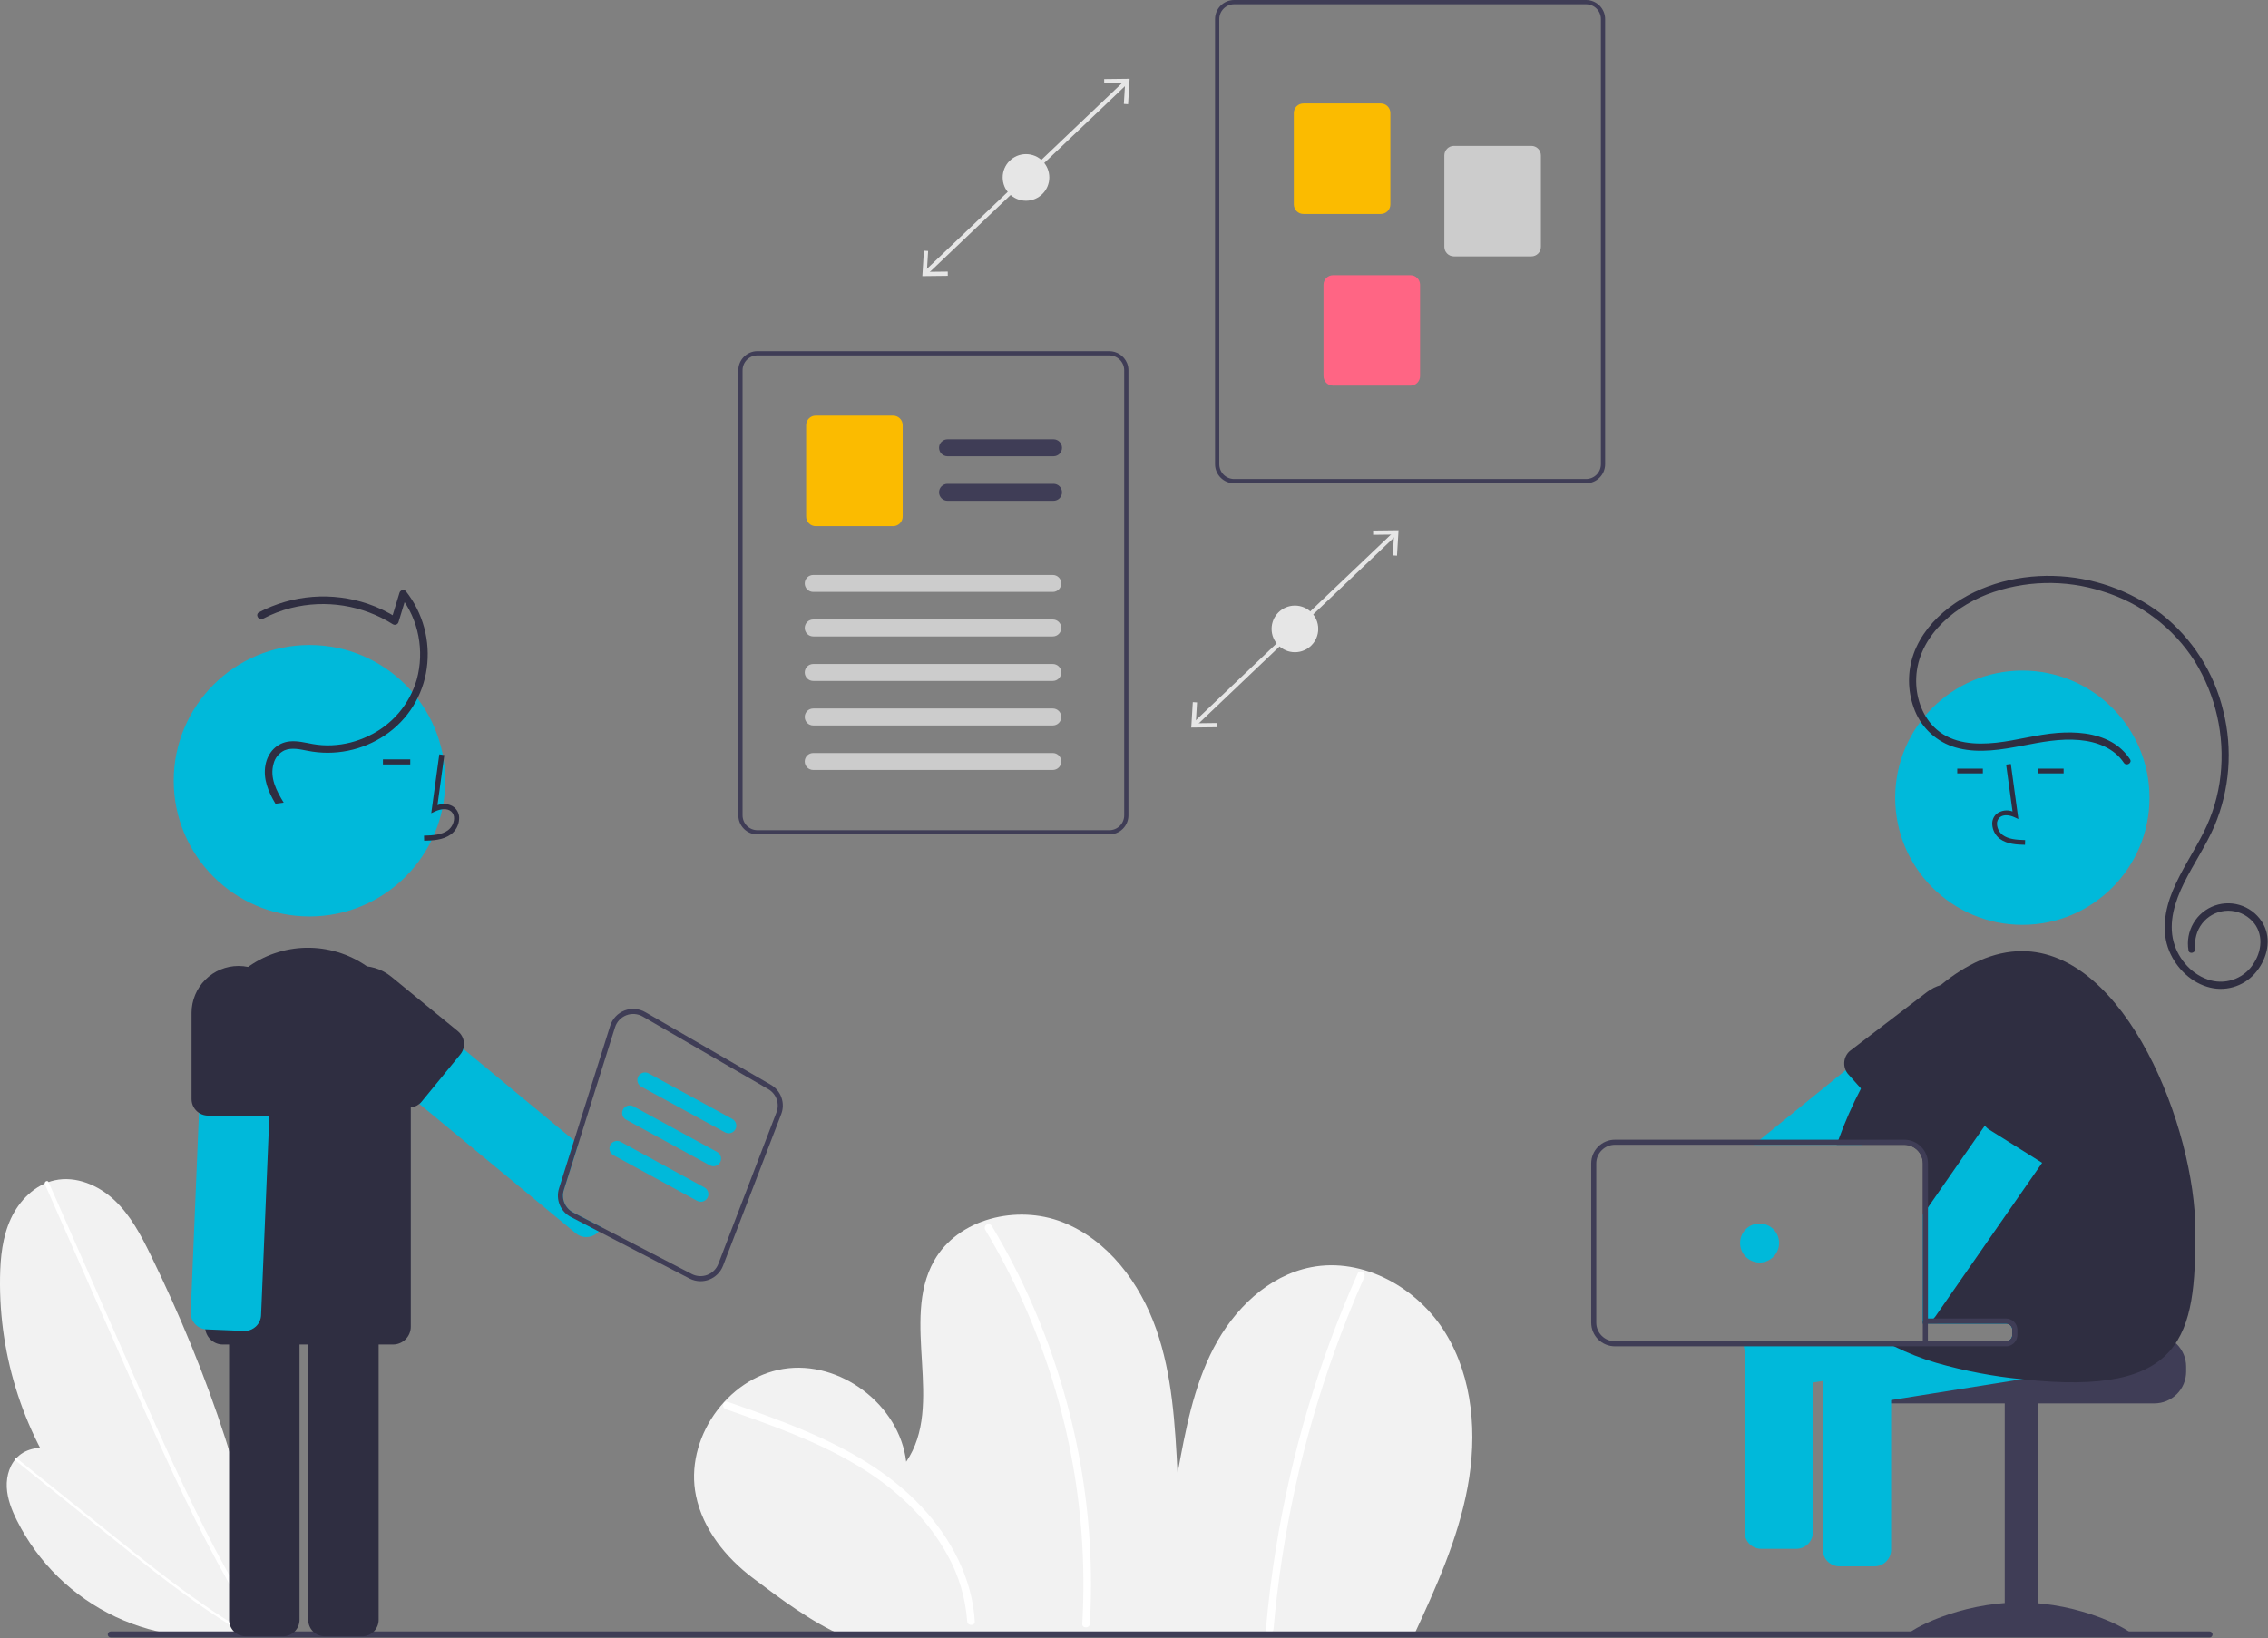 <svg width="894" height="646" viewBox="0 0 894 646" fill="none" xmlns="http://www.w3.org/2000/svg">
<rect x="0" y="0" width="894" height="646" fill="#808080" stroke="none"/>
<g clip-path="url(#clip0)">
<path d="M557.088 645.273C565.888 626.266 574.68 606.979 578.499 586.385C582.318 565.792 580.715 543.443 569.778 525.581C558.841 507.72 537.306 495.607 516.754 499.645C499.875 502.961 486.321 516.256 478.385 531.518C470.449 546.78 467.265 563.994 464.178 580.917C463.181 561.691 462.124 542.156 455.738 523.995C449.351 505.834 436.775 488.909 418.852 481.881C400.929 474.854 377.614 480.38 368.167 497.155C354.859 520.787 372.505 553.937 357.202 576.33C354.578 553.868 331.088 536.121 308.764 539.734C286.44 543.346 269.745 567.594 274.338 589.738C277.07 602.914 286.06 614.121 296.808 622.218C307.556 630.314 320.056 639.698 332.422 645.005L557.088 645.273Z" fill="#F2F2F2"/>
<path d="M286.059 555.603C303.792 561.802 321.689 568.07 337.878 577.761C352.388 586.446 365.308 598.14 373.469 613.115C377.94 621.149 380.594 630.065 381.245 639.236C381.363 641.154 384.364 641.168 384.245 639.236C383.196 622.158 374.873 606.529 363.348 594.168C350.712 580.616 334.337 571.361 317.431 564.179C307.406 559.921 297.133 556.302 286.857 552.71C285.03 552.072 284.245 554.969 286.059 555.603Z" fill="white"/>
<path d="M388.346 484.859C399.241 503.01 407.965 522.378 414.34 542.565C420.727 562.745 424.751 583.598 426.33 604.706C427.203 616.522 427.299 628.382 426.615 640.211C426.504 642.139 429.504 642.133 429.615 640.211C430.825 618.884 429.535 597.49 425.769 576.464C422.01 555.44 415.831 534.922 407.356 515.319C402.599 504.308 397.113 493.626 390.936 483.345C390.728 483.016 390.401 482.78 390.023 482.688C389.644 482.596 389.245 482.654 388.909 482.85C388.573 483.047 388.326 483.366 388.221 483.741C388.116 484.116 388.161 484.516 388.346 484.859Z" fill="white"/>
<path d="M535.177 502.091C519.766 536.717 508.921 573.198 502.915 610.619C501.228 621.13 499.923 631.692 498.998 642.307C498.831 644.23 501.832 644.218 501.998 642.307C505.265 604.969 513.335 568.209 526.008 532.937C529.568 523.02 533.488 513.243 537.768 503.606C538.544 501.857 535.96 500.329 535.177 502.091Z" fill="white"/>
<path d="M106.069 643.029C75.334 635.029 48.174 616.942 28.944 591.666C9.714 566.391 -0.473 535.39 0.016 503.635C0.138 495.723 0.97 487.645 4.296 480.465C7.622 473.285 13.8 467.074 21.528 465.373C29.962 463.516 38.861 467.312 45.147 473.234C51.432 479.156 55.553 486.97 59.345 494.729C82.183 541.463 99.534 591.609 106.031 643.217L106.069 643.029Z" fill="#F2F2F2"/>
<path d="M17.702 466.932L33.708 503.299L49.714 539.667C54.783 551.184 59.843 562.707 65.082 574.148C70.276 585.489 75.647 596.751 81.377 607.832C87.1 618.897 93.181 629.781 99.782 640.347C100.604 641.663 101.435 642.974 102.273 644.279C102.853 645.184 104.303 644.345 103.719 643.434C96.991 632.946 90.791 622.129 84.977 611.11C79.156 600.08 73.716 588.853 68.477 577.536C63.21 566.159 58.145 554.689 53.094 543.215C47.777 531.137 42.461 519.059 37.146 506.98L21.14 470.613L19.148 466.087C18.715 465.103 17.271 465.954 17.702 466.932L17.702 466.932Z" fill="white"/>
<path d="M99.392 643.281C81.275 647.426 62.292 645.367 45.484 637.436C28.677 629.505 15.019 616.16 6.7 599.541C4.628 595.4 2.879 590.981 2.667 586.356C2.456 581.73 3.987 576.838 7.54 573.869C11.417 570.628 17.062 570.196 21.924 571.574C26.786 572.952 31.035 575.896 35.098 578.901C59.572 596.999 82.118 618.349 99.423 643.39L99.392 643.281Z" fill="#F2F2F2"/>
<path d="M5.974 575.711L24.102 590.271L42.229 604.831C47.971 609.443 53.708 614.059 59.517 618.585C65.275 623.071 71.104 627.468 77.071 631.674C83.029 635.874 89.124 639.883 95.404 643.586C96.186 644.048 96.971 644.504 97.759 644.955C98.304 645.268 98.83 644.441 98.281 644.126C91.957 640.498 85.818 636.555 79.825 632.404C73.825 628.248 67.969 623.888 62.194 619.427C56.388 614.942 50.662 610.355 44.942 605.761C38.921 600.926 32.9 596.09 26.88 591.254L8.752 576.694L6.496 574.882C6.006 574.488 5.486 575.319 5.974 575.711H5.974Z" fill="white"/>
<path d="M870.966 645.616H43.672C43.516 645.616 43.36 645.586 43.215 645.526C43.071 645.467 42.939 645.379 42.828 645.268C42.717 645.158 42.629 645.026 42.569 644.882C42.509 644.737 42.478 644.582 42.478 644.425C42.478 644.269 42.509 644.113 42.569 643.969C42.629 643.824 42.717 643.693 42.828 643.582C42.939 643.471 43.071 643.384 43.215 643.324C43.36 643.265 43.516 643.234 43.672 643.235H870.966C871.282 643.235 871.585 643.36 871.808 643.583C872.031 643.807 872.157 644.109 872.157 644.425C872.157 644.741 872.031 645.044 871.808 645.267C871.585 645.49 871.282 645.616 870.966 645.616Z" fill="#3F3D56"/>
<path d="M849.233 526.323H793.223C793.223 526.986 792.959 527.622 792.491 528.091C792.022 528.56 791.386 528.823 790.723 528.823H735.743C734.967 529.408 734.259 530.079 733.633 530.823C731.754 533.065 730.727 535.898 730.733 538.823V540.823C730.734 544.138 732.052 547.317 734.395 549.661C736.739 552.005 739.918 553.322 743.233 553.323H849.233C852.547 553.32 855.725 552.003 858.069 549.659C860.412 547.315 861.73 544.138 861.733 540.823V538.823C861.728 535.51 860.41 532.333 858.067 529.99C855.724 527.646 852.547 526.328 849.233 526.323Z" fill="#3F3D56"/>
<path d="M803.229 552.827H790.229V644.827H803.229V552.827Z" fill="#3F3D56"/>
<path d="M840.229 644.37C840.229 645.775 820.529 644.913 796.229 644.913C771.928 644.913 752.229 645.775 752.229 644.37C752.229 642.965 771.928 631.827 796.229 631.827C820.529 631.827 840.229 642.965 840.229 644.37Z" fill="#3F3D56"/>
<path d="M846.784 529.203L844.604 515.563C844.327 513.844 843.38 512.305 841.97 511.283C840.561 510.262 838.803 509.841 837.083 510.113L814.594 513.703L776.074 519.853L763.544 521.853H790.724C791.387 521.854 792.022 522.117 792.491 522.586C792.96 523.055 793.223 523.69 793.224 524.353V526.323C793.223 526.986 792.96 527.622 792.491 528.091C792.022 528.56 791.387 528.823 790.724 528.823H721.554C720.588 529.275 719.752 529.963 719.124 530.823C718.592 531.523 718.207 532.323 717.994 533.176C717.781 534.029 717.744 534.916 717.884 535.783L718.503 539.663L719.253 544.373L720.063 549.433C720.339 551.148 721.283 552.684 722.689 553.704C724.095 554.723 725.848 555.144 727.563 554.873L745.434 552.023L796.974 543.793L841.333 536.713C843.049 536.434 844.584 535.488 845.605 534.081C846.626 532.674 847.05 530.921 846.784 529.203Z" fill="#00B9DA"/>
<path d="M744.063 530.823C743.406 529.95 742.535 529.261 741.534 528.823H722.414C721.408 529.259 720.533 529.948 719.874 530.823C718.984 531.963 718.501 533.368 718.503 534.813V611.023C718.506 612.76 719.197 614.424 720.425 615.652C721.653 616.88 723.317 617.571 725.054 617.573H738.884C740.62 617.571 742.285 616.88 743.512 615.652C744.74 614.424 745.431 612.76 745.434 611.023V534.813C745.434 533.368 744.952 531.963 744.063 530.823Z" fill="#00B9DA"/>
<path d="M785.683 401.023L785.553 400.853L776.973 390.283C776.516 389.716 775.965 389.232 775.343 388.853C775.014 388.63 774.658 388.449 774.283 388.313C773.736 388.094 773.16 387.953 772.573 387.893C772.181 387.852 771.786 387.845 771.393 387.873C771.385 387.874 771.378 387.878 771.373 387.883C770.047 387.981 768.784 388.484 767.753 389.323L750.143 403.603L727.513 421.963L693.743 449.363L691.283 451.363H734.013L736.483 449.363L744.653 442.733L745.233 442.273L784.693 410.263L784.723 410.243C785.535 409.59 786.177 408.749 786.593 407.793C786.868 407.168 787.043 406.503 787.113 405.823C787.204 404.968 787.125 404.104 786.879 403.28C786.634 402.456 786.227 401.689 785.683 401.023Z" fill="#00B9DA"/>
<path d="M785.554 400.853C785.002 398.159 783.777 395.647 781.994 393.553C780.216 391.443 777.926 389.825 775.344 388.853C774.943 388.703 774.554 388.563 774.154 388.453C773.251 388.185 772.328 387.991 771.393 387.873C771.386 387.874 771.379 387.878 771.373 387.883C767.166 387.397 762.935 388.566 759.574 391.143L729.114 414.423C728.467 415.002 727.943 415.705 727.574 416.49C727.204 417.275 726.997 418.126 726.964 418.993C726.916 420.013 727.104 421.029 727.514 421.963C727.614 422.173 727.724 422.383 727.844 422.583C728.077 422.99 728.359 423.366 728.683 423.703L733.563 429.183L744.913 441.913L745.233 442.273L745.964 443.103C746.545 443.74 747.246 444.256 748.026 444.622C748.807 444.987 749.652 445.195 750.513 445.233C751.375 445.271 752.235 445.139 753.045 444.844C753.855 444.549 754.598 444.097 755.233 443.513L781.503 415.293C782.868 413.828 783.95 412.123 784.693 410.263C785.893 407.278 786.192 404.007 785.554 400.853Z" fill="#2F2E41"/>
<path d="M797.167 364.643C824.849 364.643 847.289 342.202 847.289 314.521C847.289 286.839 824.849 264.398 797.167 264.398C769.485 264.398 747.045 286.839 747.045 314.521C747.045 342.202 769.485 364.643 797.167 364.643Z" fill="#00B9DA"/>
<path d="M815.964 522.303L814.594 513.703L813.784 508.653C813.508 506.937 812.562 505.4 811.154 504.38C809.746 503.36 807.991 502.941 806.273 503.213L769.844 509.023L759.964 510.603L757.964 510.923V521.853H790.724C791.387 521.854 792.022 522.117 792.491 522.586C792.96 523.055 793.223 523.69 793.224 524.353V526.323C793.223 526.986 792.96 527.622 792.491 528.091C792.022 528.56 791.387 528.823 790.724 528.823H687.054C687.054 528.843 687.063 528.863 687.063 528.883L687.684 532.763L689.244 542.523C689.519 544.238 690.463 545.774 691.869 546.794C693.275 547.813 695.028 548.234 696.744 547.963L714.614 545.113L718.503 544.493L719.253 544.373L745.434 540.193L763.244 537.343L791.503 532.833L791.924 532.763L810.514 529.803C812.229 529.529 813.766 528.585 814.788 527.179C815.809 525.773 816.232 524.02 815.964 522.303Z" fill="#00B9DA"/>
<path d="M865.384 485.523C865.384 526.383 861.233 550.823 797.233 543.823C797.144 543.813 797.063 543.803 796.974 543.793C785.559 542.666 774.269 540.507 763.244 537.343C757.514 535.67 751.945 533.488 746.604 530.823C745.344 530.183 744.134 529.513 742.943 528.823H790.724C791.387 528.823 792.022 528.56 792.491 528.091C792.96 527.622 793.223 526.986 793.224 526.323V524.353C793.223 523.69 792.96 523.055 792.491 522.586C792.022 522.117 791.387 521.854 790.724 521.853H757.964V458.693C757.961 456.75 757.188 454.887 755.814 453.513C754.44 452.139 752.577 451.366 750.634 451.363H723.983C724.214 450.703 724.443 450.033 724.693 449.363C727.194 442.445 730.157 435.703 733.563 429.183C738.23 420.129 743.784 411.56 750.144 403.603C754.572 398.058 759.543 392.97 764.983 388.413C775.014 380.133 785.934 375.013 797.014 375.013C837.874 375.013 865.384 444.663 865.384 485.523Z" fill="#2F2E41"/>
<path d="M798.22 333.097L798.272 331.224C794.788 331.128 791.716 330.909 789.407 329.222C788.753 328.717 788.215 328.077 787.83 327.345C787.445 326.613 787.222 325.807 787.177 324.982C787.136 324.477 787.213 323.97 787.4 323.5C787.587 323.03 787.88 322.609 788.257 322.271C789.789 320.977 792.255 321.396 794.052 322.22L795.602 322.93L792.63 301.212L790.774 301.466L793.302 319.94C792.267 319.557 791.153 319.438 790.06 319.595C788.968 319.752 787.932 320.18 787.047 320.84C786.452 321.36 785.986 322.01 785.683 322.74C785.381 323.47 785.252 324.259 785.305 325.047C785.36 326.157 785.657 327.241 786.174 328.223C786.692 329.206 787.418 330.063 788.302 330.735C791.268 332.903 795.123 333.011 798.22 333.097Z" fill="#2F2E41"/>
<path d="M781.597 303.059H771.509V304.932H781.597V303.059Z" fill="#2F2E41"/>
<path d="M813.438 303.059H803.351V304.932H813.438V303.059Z" fill="#2F2E41"/>
<path d="M837.168 300.749C833.27 294.881 826.411 292.394 819.647 291.789C812.034 291.108 804.678 292.576 797.245 294.002C789.065 295.572 780.407 297.041 772.164 295.056C768.518 294.212 765.11 292.552 762.199 290.2C759.288 287.848 756.948 284.866 755.357 281.478C752.339 274.869 751.689 267.422 753.515 260.39C755.447 252.91 760.242 246.329 766.054 241.358C777.916 231.213 793.97 226.654 809.41 227.083C824.792 227.48 839.659 232.708 851.905 242.025C864.17 251.678 872.802 265.205 876.39 280.396C880.142 295.462 878.92 311.338 872.906 325.653C869.527 333.491 864.64 340.557 860.87 348.198C857.359 355.312 854.655 363.583 856.839 371.518C858.756 378.481 864.384 384.667 871.449 386.557C874.663 387.4 878.064 387.177 881.141 385.921C884.218 384.665 886.803 382.444 888.509 379.592C892.041 374.023 892.125 366.729 886.823 362.232C885.486 361.08 883.928 360.211 882.245 359.68C880.562 359.148 878.788 358.964 877.032 359.14C875.275 359.315 873.573 359.845 872.028 360.699C870.483 361.553 869.128 362.712 868.045 364.106C865.894 366.9 864.931 370.43 865.365 373.929C865.627 375.698 862.92 376.461 862.656 374.676C862.023 370.975 862.725 367.17 864.636 363.938C866.547 360.706 869.544 358.258 873.092 357.029C876.64 355.801 880.509 355.871 884.009 357.229C887.51 358.587 890.415 361.143 892.206 364.443C895.404 370.455 893.679 377.707 889.619 382.846C887.525 385.584 884.686 387.66 881.443 388.826C878.199 389.993 874.688 390.2 871.33 389.423C863.941 387.717 857.897 381.844 855.054 374.943C851.889 367.259 853.339 358.686 856.424 351.23C859.759 343.171 864.712 335.943 868.628 328.177C872.174 321.159 874.43 313.561 875.29 305.745C877.01 290.049 873.448 274.228 865.167 260.785C856.726 247.55 843.843 237.758 828.831 233.169C813.928 228.381 797.839 228.806 783.21 234.376C768.934 240.001 755.149 252.259 755.314 268.723C755.385 275.756 757.996 282.928 763.383 287.619C769.821 293.225 778.784 293.704 786.877 292.829C795.021 291.949 802.93 289.57 811.109 288.963C818.224 288.436 825.899 288.984 832.251 292.519C835.209 294.168 837.728 296.505 839.594 299.331C840.598 300.841 838.165 302.25 837.168 300.749V300.749Z" fill="#2F2E41"/>
<path d="M826.964 415.353L822.994 412.593L815.604 407.463C814.174 406.475 812.412 406.094 810.702 406.404C808.993 406.713 807.476 407.687 806.483 409.113L782.394 443.783L759.964 476.063L757.964 478.943V521.853H758.144C759.703 521.699 761.154 520.989 762.233 519.853C762.465 519.615 762.676 519.358 762.864 519.083L769.844 509.023L787.094 484.193L804.974 458.473L806.674 456.023L828.594 424.473C828.713 424.306 828.823 424.133 828.924 423.953C829.024 423.782 829.114 423.605 829.193 423.423C829.822 422.03 829.944 420.46 829.536 418.986C829.129 417.512 828.219 416.227 826.964 415.353Z" fill="#00B9DA"/>
<path d="M827.034 401.633C826.327 401.169 825.584 400.761 824.813 400.413C821.397 398.848 817.546 398.506 813.907 399.446C810.269 400.385 807.064 402.549 804.833 405.573L782.074 436.433C781.617 437.168 781.31 437.987 781.172 438.841C781.034 439.695 781.068 440.568 781.271 441.41C781.473 442.251 781.842 443.044 782.354 443.741C782.866 444.439 783.512 445.028 784.253 445.473L804.974 458.473L805.233 458.633L806.273 459.283C807.761 460.182 809.544 460.456 811.233 460.044C812.921 459.631 814.378 458.567 815.284 457.083L831.353 425.183L831.623 424.653L831.634 424.643L832.623 422.653C834.429 419.073 834.857 414.955 833.827 411.08C832.796 407.205 830.379 403.844 827.034 401.633Z" fill="#2F2E41"/>
<path d="M687.684 528.823V604.113C687.686 605.85 688.377 607.514 689.605 608.742C690.833 609.97 692.497 610.661 694.233 610.663H708.063C709.8 610.661 711.465 609.97 712.692 608.742C713.92 607.514 714.611 605.85 714.614 604.113V528.823H687.684Z" fill="#00B9DA"/>
<path d="M790.724 519.853H759.964V458.693C759.961 456.22 758.977 453.848 757.228 452.099C755.479 450.35 753.107 449.366 750.634 449.363H636.563C634.088 449.364 631.714 450.347 629.963 452.096C628.212 453.845 627.227 456.218 627.224 458.693V521.493C627.227 523.969 628.212 526.341 629.963 528.091C631.714 529.84 634.088 530.823 636.563 530.823H790.724C790.884 530.823 791.034 530.813 791.184 530.803C791.324 530.793 791.464 530.763 791.604 530.743C792.624 530.537 793.542 529.984 794.201 529.179C794.861 528.373 795.222 527.365 795.224 526.323V524.353C795.224 523.16 794.749 522.015 793.906 521.171C793.062 520.328 791.917 519.853 790.724 519.853ZM790.724 528.823H636.563C634.619 528.823 632.754 528.05 631.378 526.676C630.002 525.302 629.227 523.438 629.224 521.493V458.693C629.227 456.749 630.002 454.885 631.378 453.511C632.754 452.136 634.619 451.364 636.563 451.363H750.634C752.577 451.366 754.44 452.139 755.814 453.513C757.188 454.887 757.961 456.75 757.964 458.693V521.853H790.724C791.387 521.854 792.022 522.117 792.491 522.586C792.96 523.055 793.223 523.69 793.224 524.353V526.323C793.223 526.986 792.96 527.622 792.491 528.091C792.022 528.56 791.387 528.823 790.724 528.823Z" fill="#3F3D56"/>
<path d="M693.594 497.785C697.842 497.785 701.285 494.342 701.285 490.094C701.285 485.847 697.842 482.404 693.594 482.404C689.347 482.404 685.904 485.847 685.904 490.094C685.904 494.342 689.347 497.785 693.594 497.785Z" fill="#00B9DA"/>
<path d="M121.996 361.34C151.554 361.34 175.515 337.379 175.515 307.821C175.515 278.263 151.554 254.302 121.996 254.302C92.438 254.302 68.477 278.263 68.477 307.821C68.477 337.379 92.438 361.34 121.996 361.34Z" fill="#00B9DA"/>
<path d="M111.563 509.153H96.804C95.08 509.155 93.428 509.84 92.209 511.059C90.991 512.278 90.305 513.93 90.304 515.653V638.663C90.305 640.387 90.991 642.039 92.209 643.258C93.428 644.476 95.08 645.162 96.804 645.163H111.563C113.287 645.162 114.939 644.476 116.158 643.258C117.377 642.039 118.062 640.387 118.063 638.663V515.653C118.062 513.93 117.376 512.278 116.158 511.059C114.939 509.84 113.287 509.155 111.563 509.153Z" fill="#2F2E41"/>
<path d="M142.753 509.153H127.994C126.27 509.155 124.618 509.84 123.399 511.059C122.181 512.278 121.495 513.93 121.494 515.653V638.663C121.495 640.387 122.181 642.039 123.399 643.258C124.618 644.476 126.27 645.162 127.994 645.163H142.753C143.607 645.163 144.452 644.995 145.241 644.669C146.03 644.342 146.746 643.863 147.35 643.26C147.953 642.656 148.432 641.94 148.759 641.151C149.085 640.362 149.253 639.517 149.253 638.663V515.653C149.253 514.8 149.085 513.955 148.759 513.166C148.432 512.377 147.953 511.661 147.35 511.057C146.746 510.454 146.03 509.975 145.241 509.648C144.452 509.321 143.607 509.153 142.753 509.153Z" fill="#2F2E41"/>
<path d="M153.443 389.403C148.271 382.719 141.138 377.818 133.043 375.388C124.948 372.957 116.296 373.118 108.296 375.847C100.297 378.577 93.351 383.739 88.431 390.611C83.51 397.483 80.861 405.721 80.853 414.173V523.113C80.849 523.445 80.876 523.777 80.933 524.103C81.171 525.77 82.001 527.295 83.272 528.399C84.543 529.503 86.17 530.112 87.853 530.113H154.924C156.779 530.11 158.557 529.371 159.869 528.059C161.181 526.747 161.92 524.969 161.924 523.113V414.173C161.936 405.202 158.951 396.484 153.443 389.403Z" fill="#2F2E41"/>
<path d="M167.192 331.479L167.136 329.479C170.857 329.376 174.137 329.142 176.602 327.342C177.301 326.802 177.875 326.118 178.286 325.337C178.697 324.556 178.935 323.695 178.983 322.813C179.027 322.275 178.945 321.733 178.745 321.231C178.545 320.729 178.232 320.28 177.831 319.919C176.194 318.537 173.562 318.984 171.643 319.864L169.988 320.623L173.161 297.432L175.143 297.704L172.443 317.431C175.051 316.664 177.467 316.994 179.122 318.391C179.757 318.946 180.255 319.64 180.578 320.42C180.901 321.199 181.039 322.042 180.982 322.884C180.924 324.068 180.607 325.225 180.054 326.274C179.501 327.324 178.726 328.239 177.782 328.957C174.615 331.271 170.499 331.387 167.192 331.479Z" fill="#2F2E41"/>
<path d="M161.713 299.405H150.942V301.405H161.713V299.405Z" fill="#2F2E41"/>
<path d="M106.304 390.943C105.726 390.313 105.029 389.803 104.253 389.445C103.477 389.086 102.638 388.885 101.784 388.853L90.154 388.373L87.043 388.243C85.322 388.173 83.642 388.788 82.373 389.954C81.104 391.12 80.349 392.742 80.273 394.463L78.433 438.783L75.183 517.373C75.117 519.013 75.673 520.618 76.739 521.866C77.805 523.114 79.303 523.913 80.933 524.103C81.094 524.123 81.244 524.133 81.404 524.143L90.304 524.513L96.154 524.753C96.622 524.774 97.092 524.744 97.554 524.663C98.775 524.445 99.91 523.883 100.824 523.043C101.454 522.466 101.964 521.769 102.322 520.993C102.681 520.217 102.882 519.378 102.913 518.523L103.304 509.153L106.174 439.843L108.014 395.613C108.085 393.892 107.47 392.212 106.304 390.943Z" fill="#00B9DA"/>
<path d="M97.784 381.243C96.541 380.981 95.274 380.85 94.003 380.853C89.099 380.859 84.397 382.81 80.928 386.278C77.46 389.747 75.509 394.449 75.503 399.353V433.353C75.506 434.43 75.775 435.489 76.286 436.436C76.798 437.384 77.535 438.19 78.434 438.783C79.166 439.266 79.99 439.592 80.853 439.743C81.233 439.816 81.618 439.852 82.003 439.853H106.003C106.06 439.855 106.117 439.852 106.174 439.843C107.867 439.8 109.476 439.097 110.658 437.885C111.84 436.673 112.502 435.047 112.503 433.353V399.353C112.498 395.105 111.033 390.987 108.353 387.69C105.673 384.393 101.942 382.117 97.784 381.243Z" fill="#2F2E41"/>
<path d="M225.964 478.073C224.395 477.263 223.163 475.925 222.486 474.294C221.809 472.664 221.73 470.846 222.263 469.163L227.953 451.053L226.293 449.673L182.623 413.543L153.443 389.403L149.893 386.463C148.566 385.364 146.856 384.837 145.14 384.999C143.424 385.16 141.843 385.996 140.743 387.323L131.333 398.703C130.788 399.36 130.377 400.118 130.125 400.934C129.873 401.749 129.784 402.607 129.864 403.457C129.944 404.307 130.191 405.133 130.59 405.887C130.99 406.642 131.535 407.31 132.193 407.853L161.924 432.453L165.304 435.243L226.973 486.263C228.114 487.211 229.545 487.74 231.027 487.761C232.51 487.783 233.955 487.297 235.123 486.383C235.445 486.131 235.74 485.846 236.003 485.533C236.046 485.493 236.086 485.449 236.123 485.403L237.313 483.963L225.964 478.073Z" fill="#00B9DA"/>
<path d="M180.523 406.603L154.214 385.073C152.334 383.534 150.169 382.381 147.843 381.678C145.518 380.975 143.076 380.738 140.659 380.979C138.241 381.22 135.895 381.934 133.753 383.082C131.612 384.23 129.718 385.788 128.179 387.668C126.639 389.548 125.486 391.713 124.783 394.038C124.081 396.364 123.843 398.806 124.084 401.223C124.571 406.106 126.977 410.595 130.773 413.703L157.083 435.233C158.242 436.183 159.694 436.702 161.192 436.704C162.69 436.706 164.142 436.19 165.304 435.243C165.65 434.976 165.962 434.667 166.233 434.323L181.433 415.753C181.972 415.102 182.376 414.351 182.623 413.543C182.998 412.309 182.998 410.99 182.624 409.755C182.25 408.52 181.519 407.424 180.523 406.603Z" fill="#2F2E41"/>
<path d="M108.578 316.882C105.792 312.227 103.611 307.097 104.646 301.58C105.57 296.654 109.115 292.818 114.213 292.315C117.282 292.011 120.337 292.831 123.335 293.365C125.793 293.796 128.291 293.958 130.783 293.847C135.799 293.619 140.716 292.372 145.234 290.183C149.821 288.037 153.895 284.933 157.181 281.081C160.468 277.23 162.893 272.718 164.291 267.852C167.333 256.778 165.074 244.203 157.851 235.189L160.358 234.527L157.093 245.251C157.03 245.471 156.917 245.674 156.764 245.844C156.611 246.014 156.421 246.147 156.209 246.234C155.997 246.32 155.768 246.357 155.539 246.342C155.311 246.327 155.089 246.261 154.89 246.148C148.974 242.41 142.36 239.912 135.449 238.808C128.539 237.703 121.476 238.013 114.689 239.721C110.854 240.684 107.15 242.109 103.658 243.963C101.954 244.869 100.437 242.281 102.144 241.373C108.703 237.951 115.888 235.896 123.264 235.331C130.641 234.766 138.055 235.703 145.059 238.085C149.047 239.445 152.857 241.282 156.404 243.557L154.2 244.454L157.465 233.73C157.538 233.479 157.674 233.251 157.861 233.069C158.048 232.886 158.279 232.756 158.531 232.689C158.783 232.622 159.049 232.622 159.301 232.689C159.554 232.755 159.785 232.886 159.972 233.068C163.332 237.33 165.794 242.227 167.21 247.466C168.627 252.705 168.968 258.176 168.213 263.551C167.484 268.847 165.643 273.93 162.812 278.466C159.981 283.002 156.223 286.888 151.784 289.869C147.351 292.862 142.367 294.946 137.123 296C131.878 297.055 126.477 297.058 121.231 296.011C118.295 295.447 114.965 294.639 112.085 295.868C111.04 296.372 110.119 297.1 109.387 298C108.655 298.9 108.131 299.95 107.851 301.076C106.218 306.607 108.996 311.86 111.833 316.459L108.578 316.882Z" fill="#2F2E41"/>
<path d="M303.823 427.683L254.353 399.053C253.121 398.341 251.745 397.915 250.326 397.806C248.907 397.696 247.481 397.907 246.155 398.423C244.828 398.938 243.635 399.745 242.662 400.784C241.689 401.822 240.961 403.066 240.533 404.423L226.293 449.673L220.353 468.563C219.68 470.695 219.782 472.995 220.64 475.059C221.498 477.123 223.057 478.817 225.043 479.843L236.003 485.533L271.763 504.083C273.116 504.787 274.618 505.154 276.143 505.153C277.269 505.151 278.386 504.951 279.443 504.563L279.513 504.533C280.763 504.056 281.898 503.322 282.845 502.378C283.793 501.433 284.531 500.301 285.013 499.053L307.933 439.303C308.75 437.195 308.785 434.864 308.031 432.732C307.277 430.6 305.784 428.809 303.823 427.683ZM306.063 438.593L283.143 498.343C282.762 499.328 282.177 500.222 281.428 500.966C280.678 501.711 279.781 502.289 278.793 502.663L278.743 502.683C277.763 503.046 276.718 503.2 275.674 503.136C274.631 503.072 273.612 502.792 272.683 502.313L237.313 483.963L225.963 478.073C224.395 477.263 223.163 475.925 222.486 474.294C221.809 472.664 221.73 470.846 222.263 469.163L227.953 451.053L242.433 405.023C242.773 403.953 243.349 402.973 244.117 402.155C244.886 401.336 245.828 400.701 246.874 400.294C247.921 399.887 249.045 399.72 250.164 399.805C251.284 399.89 252.37 400.224 253.343 400.783L302.813 429.413C304.363 430.302 305.543 431.717 306.14 433.401C306.736 435.085 306.709 436.927 306.063 438.593Z" fill="#3F3D56"/>
<path d="M287.226 446.827C286.724 446.827 286.231 446.701 285.792 446.461L252.792 428.461C252.096 428.078 251.58 427.435 251.357 426.673C251.135 425.911 251.223 425.092 251.603 424.395C251.983 423.698 252.624 423.18 253.386 422.955C254.147 422.729 254.966 422.815 255.665 423.193L288.665 441.193C289.25 441.512 289.713 442.018 289.979 442.629C290.245 443.241 290.3 443.923 290.135 444.569C289.97 445.216 289.594 445.788 289.067 446.197C288.54 446.606 287.892 446.828 287.225 446.827H287.226Z" fill="#00B9DA"/>
<path d="M281.226 459.827C280.724 459.827 280.231 459.701 279.792 459.461L246.792 441.461C246.096 441.078 245.58 440.435 245.357 439.673C245.135 438.911 245.223 438.092 245.603 437.395C245.983 436.698 246.624 436.18 247.386 435.955C248.147 435.729 248.966 435.815 249.665 436.193L282.665 454.193C283.25 454.512 283.713 455.018 283.979 455.629C284.245 456.241 284.3 456.923 284.135 457.569C283.97 458.216 283.594 458.788 283.067 459.197C282.54 459.606 281.892 459.828 281.225 459.827H281.226Z" fill="#00B9DA"/>
<path d="M276.226 473.827C275.724 473.827 275.231 473.701 274.792 473.461L241.792 455.461C241.096 455.078 240.58 454.435 240.357 453.673C240.135 452.911 240.223 452.092 240.603 451.395C240.983 450.698 241.624 450.18 242.386 449.955C243.147 449.729 243.966 449.815 244.665 450.193L277.665 468.193C278.25 468.512 278.713 469.018 278.979 469.629C279.245 470.241 279.3 470.923 279.135 471.569C278.97 472.216 278.594 472.788 278.067 473.197C277.54 473.606 276.892 473.828 276.225 473.827H276.226Z" fill="#00B9DA"/>
<path d="M625.199 190.543H486.47C484.476 190.541 482.564 189.747 481.154 188.337C479.744 186.927 478.951 185.016 478.949 183.021V7.521C478.951 5.527 479.744 3.616 481.154 2.205C482.564 0.795 484.476 0.002 486.47 0H625.199C627.193 0.002 629.105 0.795 630.515 2.205C631.925 3.616 632.718 5.527 632.72 7.521V183.021C632.718 185.016 631.925 186.927 630.515 188.337C629.105 189.747 627.193 190.541 625.199 190.543ZM486.47 1.671C484.919 1.673 483.432 2.29 482.336 3.387C481.239 4.483 480.622 5.97 480.62 7.521V183.021C480.622 184.572 481.239 186.059 482.336 187.156C483.432 188.253 484.919 188.87 486.47 188.871H625.199C626.75 188.87 628.237 188.253 629.333 187.156C630.43 186.059 631.047 184.572 631.049 183.021V7.521C631.047 5.97 630.43 4.483 629.333 3.387C628.237 2.29 626.75 1.673 625.199 1.671H486.47Z" fill="#3F3D56"/>
<path d="M544.295 84.358H513.758C512.761 84.357 511.805 83.961 511.1 83.256C510.395 82.551 509.998 81.595 509.997 80.598V44.562C509.998 43.565 510.395 42.609 511.1 41.904C511.805 41.199 512.761 40.802 513.758 40.801H544.295C545.292 40.802 546.248 41.199 546.953 41.904C547.658 42.609 548.054 43.565 548.055 44.562V80.598C548.054 81.595 547.658 82.551 546.953 83.256C546.248 83.961 545.292 84.357 544.295 84.358Z" fill="#FBBB00"/>
<path d="M603.63 101.073H573.093C572.096 101.072 571.14 100.675 570.435 99.97C569.73 99.265 569.334 98.309 569.333 97.312V61.276C569.334 60.279 569.73 59.323 570.435 58.618C571.14 57.913 572.096 57.517 573.093 57.516H603.63C604.627 57.517 605.583 57.913 606.288 58.618C606.993 59.323 607.39 60.279 607.391 61.276V97.312C607.39 98.309 606.993 99.265 606.288 99.97C605.583 100.675 604.627 101.072 603.63 101.073Z" fill="#CCCCCC"/>
<path d="M555.995 152.051H525.458C524.46 152.05 523.505 151.654 522.799 150.949C522.094 150.244 521.698 149.288 521.697 148.291V112.255C521.698 111.258 522.094 110.302 522.799 109.597C523.505 108.892 524.46 108.495 525.458 108.494H555.995C556.992 108.495 557.947 108.892 558.653 109.597C559.358 110.302 559.754 111.258 559.755 112.255V148.291C559.754 149.288 559.358 150.244 558.653 150.949C557.947 151.654 556.992 152.05 555.995 152.051Z" fill="#FF6584"/>
<path d="M444.238 143.107C443.661 141.737 442.695 140.567 441.46 139.74C440.225 138.914 438.775 138.468 437.289 138.457H298.559C296.564 138.458 294.652 139.251 293.242 140.661C291.832 142.071 291.04 143.983 291.039 145.977V321.477C291.04 323.471 291.832 325.383 293.242 326.793C294.652 328.203 296.564 328.996 298.559 328.997H437.289C439.282 328.994 441.193 328.201 442.603 326.791C444.013 325.381 444.806 323.47 444.809 321.477V145.977C444.812 144.992 444.618 144.016 444.238 143.107ZM443.139 321.477C443.137 323.028 442.52 324.515 441.423 325.611C440.326 326.708 438.839 327.325 437.289 327.327H298.559C297.007 327.326 295.519 326.71 294.422 325.613C293.325 324.516 292.709 323.028 292.708 321.477V145.977C292.71 144.426 293.327 142.939 294.424 141.842C295.521 140.746 297.008 140.129 298.559 140.127H437.289C438.457 140.131 439.597 140.484 440.565 141.139C441.532 141.795 442.282 142.723 442.719 143.807C442.804 144.023 442.877 144.243 442.939 144.467C443.071 144.959 443.139 145.467 443.139 145.977V321.477Z" fill="#3F3D56"/>
<path d="M415.283 179.893H373.497C372.611 179.893 371.76 179.541 371.133 178.914C370.507 178.287 370.154 177.436 370.154 176.55C370.154 175.663 370.507 174.813 371.133 174.186C371.76 173.559 372.611 173.207 373.497 173.207H415.283C416.169 173.207 417.02 173.559 417.647 174.186C418.274 174.813 418.626 175.663 418.626 176.55C418.626 177.436 418.274 178.287 417.647 178.914C417.02 179.541 416.169 179.893 415.283 179.893Z" fill="#3F3D56"/>
<path d="M415.283 197.443H373.497C372.611 197.443 371.76 197.091 371.133 196.464C370.507 195.837 370.154 194.986 370.154 194.1C370.154 193.213 370.507 192.363 371.133 191.736C371.76 191.109 372.611 190.757 373.497 190.757H415.283C416.169 190.757 417.02 191.109 417.647 191.736C418.274 192.363 418.626 193.213 418.626 194.1C418.626 194.986 418.274 195.837 417.647 196.464C417.02 197.091 416.169 197.443 415.283 197.443Z" fill="#3F3D56"/>
<path d="M352.057 207.436H321.52C320.523 207.435 319.567 207.038 318.862 206.333C318.157 205.628 317.76 204.672 317.759 203.675V167.639C317.76 166.642 318.157 165.686 318.862 164.981C319.567 164.276 320.523 163.88 321.52 163.879H352.057C353.054 163.88 354.01 164.276 354.715 164.981C355.42 165.686 355.817 166.642 355.818 167.639V203.675C355.817 204.672 355.42 205.628 354.715 206.333C354.01 207.038 353.054 207.435 352.057 207.436Z" fill="#FBBB00"/>
<path d="M414.993 233.378H320.558C320.118 233.379 319.683 233.293 319.277 233.126C318.87 232.958 318.501 232.712 318.19 232.401C317.879 232.091 317.632 231.722 317.464 231.316C317.296 230.91 317.209 230.475 317.209 230.036C317.209 229.596 317.296 229.161 317.464 228.755C317.632 228.349 317.879 227.98 318.19 227.67C318.501 227.359 318.87 227.113 319.277 226.946C319.683 226.778 320.118 226.692 320.558 226.693H414.993C415.879 226.694 416.728 227.047 417.353 227.674C417.979 228.301 418.33 229.15 418.33 230.036C418.33 230.921 417.979 231.771 417.353 232.397C416.728 233.024 415.879 233.377 414.993 233.378Z" fill="#CCCCCC"/>
<path d="M414.993 250.929H320.558C320.118 250.929 319.683 250.843 319.277 250.676C318.87 250.508 318.501 250.262 318.19 249.951C317.879 249.641 317.632 249.272 317.464 248.866C317.296 248.46 317.209 248.025 317.209 247.586C317.209 247.146 317.296 246.711 317.464 246.305C317.632 245.899 317.879 245.53 318.19 245.22C318.501 244.909 318.87 244.663 319.277 244.496C319.683 244.328 320.118 244.242 320.558 244.243H414.993C415.88 244.243 416.73 244.595 417.357 245.222C417.984 245.849 418.336 246.699 418.336 247.586C418.336 248.472 417.984 249.322 417.357 249.949C416.73 250.576 415.88 250.929 414.993 250.929Z" fill="#CCCCCC"/>
<path d="M414.993 268.478H320.558C320.118 268.479 319.683 268.393 319.277 268.226C318.87 268.058 318.501 267.812 318.19 267.501C317.879 267.191 317.632 266.822 317.464 266.416C317.296 266.01 317.209 265.575 317.209 265.136C317.209 264.696 317.296 264.261 317.464 263.855C317.632 263.449 317.879 263.08 318.19 262.77C318.501 262.459 318.87 262.213 319.277 262.046C319.683 261.878 320.118 261.792 320.558 261.793H414.993C415.88 261.793 416.73 262.145 417.357 262.772C417.984 263.399 418.336 264.249 418.336 265.136C418.336 266.022 417.984 266.872 417.357 267.499C416.73 268.126 415.88 268.478 414.993 268.478Z" fill="#CCCCCC"/>
<path d="M414.993 286.029H320.558C320.118 286.029 319.683 285.943 319.277 285.776C318.87 285.608 318.501 285.362 318.19 285.051C317.879 284.741 317.632 284.372 317.464 283.966C317.296 283.56 317.209 283.125 317.209 282.686C317.209 282.246 317.296 281.811 317.464 281.405C317.632 280.999 317.879 280.63 318.19 280.32C318.501 280.009 318.87 279.763 319.277 279.596C319.683 279.428 320.118 279.342 320.558 279.343H414.993C415.88 279.343 416.73 279.695 417.357 280.322C417.984 280.949 418.336 281.799 418.336 282.686C418.336 283.572 417.984 284.423 417.357 285.049C416.73 285.676 415.88 286.029 414.993 286.029Z" fill="#CCCCCC"/>
<path d="M414.993 303.578H320.558C320.118 303.579 319.683 303.493 319.277 303.326C318.87 303.158 318.501 302.912 318.19 302.601C317.879 302.291 317.632 301.922 317.464 301.516C317.296 301.11 317.209 300.675 317.209 300.236C317.209 299.796 317.296 299.361 317.464 298.955C317.632 298.549 317.879 298.18 318.19 297.87C318.501 297.559 318.87 297.313 319.277 297.146C319.683 296.978 320.118 296.892 320.558 296.893H414.993C415.879 296.894 416.728 297.247 417.353 297.874C417.979 298.501 418.33 299.35 418.33 300.236C418.33 301.121 417.979 301.971 417.353 302.597C416.728 303.224 415.879 303.577 414.993 303.578Z" fill="#CCCCCC"/>
<path d="M549.393 209.709L470.307 285.004L471.46 286.215L550.545 210.92L549.393 209.709Z" fill="#E6E6E6"/>
<path d="M469.569 286.858L479.607 286.74L479.589 285.067L471.347 285.166L471.851 276.94L470.181 276.839L469.569 286.858Z" fill="#E6E6E6"/>
<path d="M551.281 209.063L550.671 219.083L549.001 218.983L549.504 210.756L541.263 210.855L541.245 209.183L551.281 209.063Z" fill="#E6E6E6"/>
<path d="M510.426 257.155C515.503 257.155 519.619 253.039 519.619 247.962C519.619 242.885 515.503 238.769 510.426 238.769C505.349 238.769 501.233 242.885 501.233 247.962C501.233 253.039 505.349 257.155 510.426 257.155Z" fill="#E6E6E6"/>
<path d="M443.393 31.709L364.307 107.004L365.46 108.215L444.545 32.92L443.393 31.709Z" fill="#E6E6E6"/>
<path d="M363.569 108.858L373.607 108.74L373.589 107.067L365.347 107.166L365.851 98.94L364.181 98.839L363.569 108.858Z" fill="#E6E6E6"/>
<path d="M445.281 31.063L444.671 41.083L443.001 40.983L443.504 32.756L435.263 32.855L435.245 31.183L445.281 31.063Z" fill="#E6E6E6"/>
<path d="M404.426 79.155C409.503 79.155 413.619 75.039 413.619 69.962C413.619 64.885 409.503 60.769 404.426 60.769C399.349 60.769 395.233 64.885 395.233 69.962C395.233 75.039 399.349 79.155 404.426 79.155Z" fill="#E6E6E6"/>
<path d="M759.934 520.913H757.934V529.913H759.934V520.913Z" fill="#3F3D56"/>
</g>
<defs>
<clipPath id="clip0">
<rect width="893.867" height="645.616" fill="white"/>
</clipPath>
</defs>
</svg>
